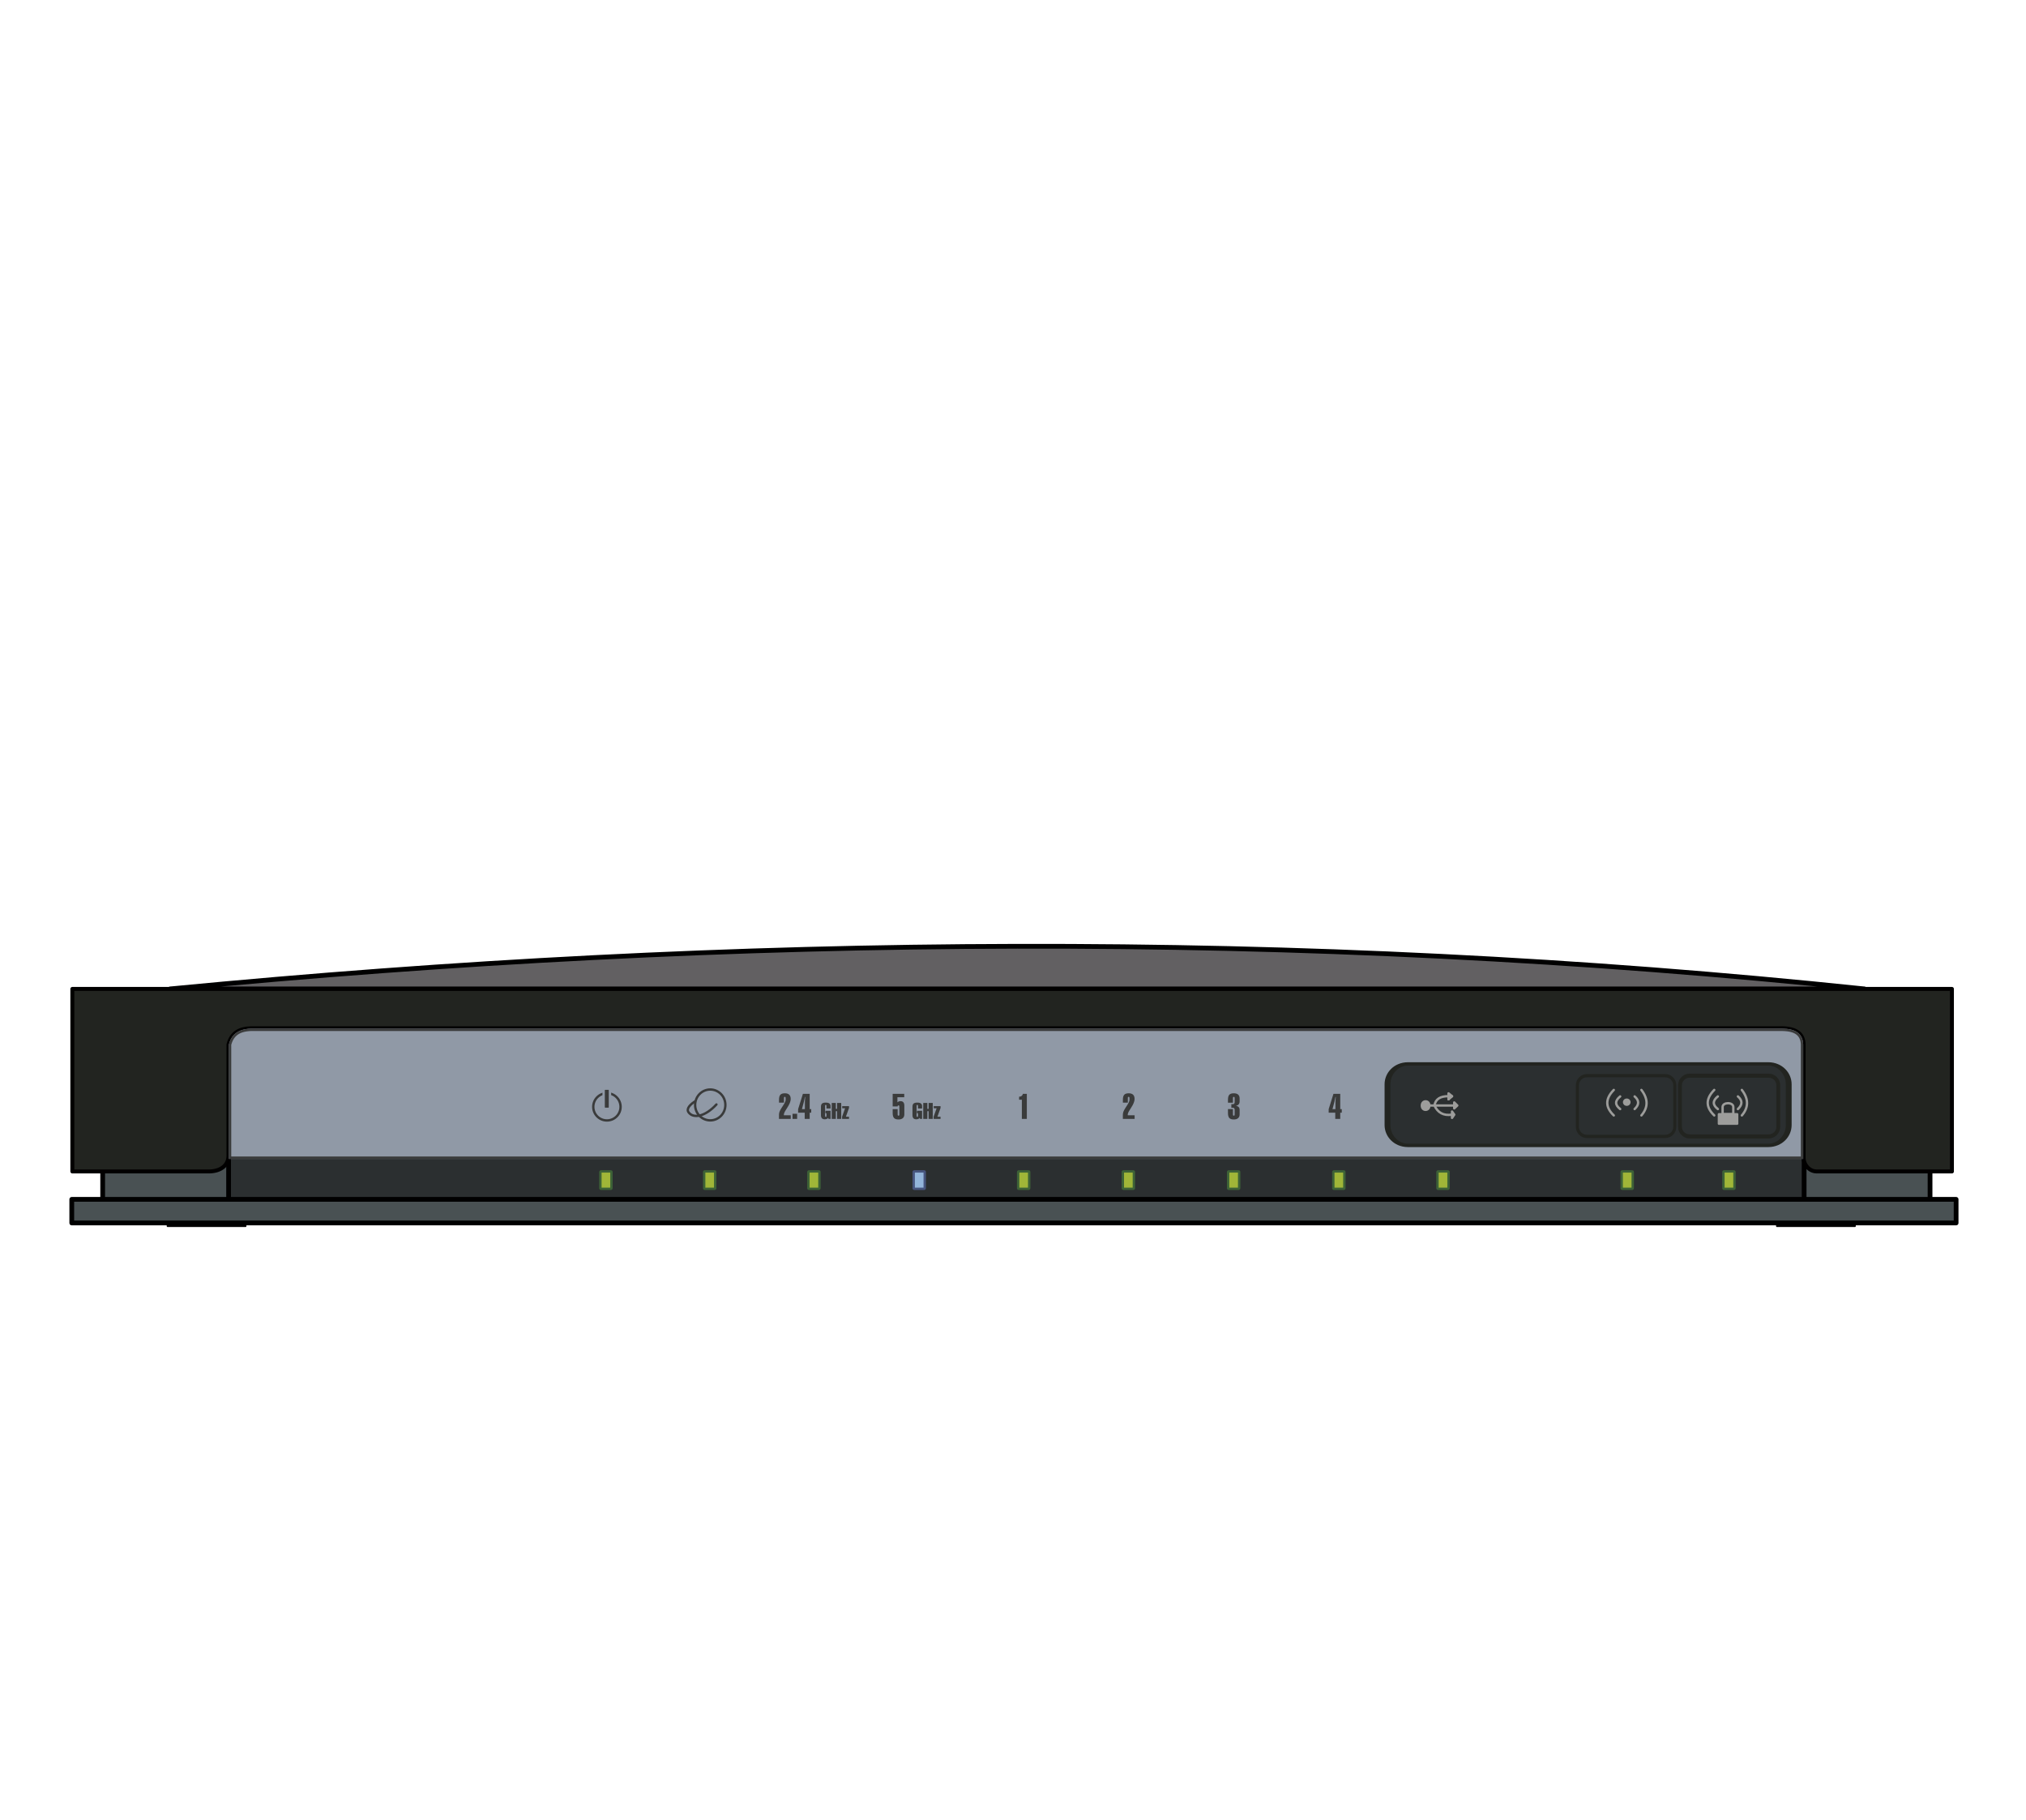 <?xml version="1.0" standalone="no"?>
<!DOCTYPE svg PUBLIC "-//W3C//DTD SVG 1.1//EN" "http://www.w3.org/Graphics/SVG/1.1/DTD/svg11.dtd">
<svg width="100%" height="100%" viewBox="0 0 1280 1150" version="1.1" xmlns="http://www.w3.org/2000/svg" xmlns:xlink="http://www.w3.org/1999/xlink" xml:space="preserve" style="fill-rule:evenodd;clip-rule:evenodd;stroke-linecap:round;stroke-linejoin:round;stroke-miterlimit:1.414;">
    <g id="Netgear Front">
        <g transform="matrix(7.637,0,0,1,-863.442,0)">
            <rect x="130.092" y="641.887" width="137.214" height="123.814" style="fill:rgb(43,47,48);stroke-width:0.18px;stroke:black;"/>
        </g>
        <g id="boden">
            <rect x="1122.6" y="766.36" width="49.355" height="8.411" style="fill:black;stroke-width:1px;stroke:black;"/>
            <g transform="matrix(1,0,0,1,-1016.77,0)">
                <rect x="1122.6" y="766.36" width="49.355" height="8.411" style="fill:black;stroke-width:1px;stroke:black;"/>
            </g>
            <rect x="64.872" y="727.852" width="79.556" height="32.669" style="fill:rgb(73,81,83);stroke-width:3px;stroke:black;"/>
            <g transform="matrix(1,0,0,1,1074.95,0)">
                <rect x="64.872" y="727.852" width="79.556" height="32.669" style="fill:rgb(73,81,83);stroke-width:3px;stroke:black;"/>
            </g>
            <rect x="45.343" y="757.801" width="1190.5" height="14.923" style="fill:rgb(73,81,83);stroke-width:3px;stroke:black;"/>
        </g>
        <path d="M107.462,624.844L1177.9,624.844C821.085,587.453 464.271,590.381 107.462,624.844Z" style="fill:rgb(98,96,98);stroke-width:3px;stroke:black;"/>
        <path d="M45.705,740.17L131.933,740.17C138.759,740.17 144.351,736.776 144.351,730.257L144.351,659.958C146.244,652.499 151.473,649.886 158.39,649.724L1123.31,649.724C1134.12,649.214 1139.38,652.731 1139.5,659.958L1139.5,731.857C1139.5,735.254 1142.61,740.17 1147.81,740.17L1233.2,740.17L1233.2,624.844L45.705,624.844L45.705,740.17Z" style="fill:rgb(34,36,32);stroke-width:2.5px;stroke:rgb(1,0,0);"/>
        <g id="red">
            <path d="M144.598,659.958C146.068,654.338 149.674,650.278 158.39,649.947L1125.97,649.947C1133.74,650.026 1138.98,652.562 1139.24,659.958L1139.24,732.227L144.598,732.227L144.598,659.958Z" style="fill:rgb(144,153,166);"/>
            <path d="M1126.15,649.95L1126.34,649.953L1126.52,649.957L1126.69,649.962L1126.87,649.968L1127.05,649.975L1127.22,649.983L1127.4,649.992L1127.57,650.001L1127.75,650.012L1127.92,650.024L1128.09,650.036L1128.26,650.05L1128.43,650.065L1128.6,650.08L1128.76,650.097L1128.93,650.114L1129.09,650.133L1129.26,650.153L1129.42,650.173L1129.58,650.195L1129.74,650.218L1129.9,650.242L1130.06,650.267L1130.22,650.293L1130.37,650.32L1130.53,650.348L1130.68,650.377L1130.83,650.407L1130.99,650.439L1131.14,650.471L1131.29,650.505L1131.43,650.539L1131.58,650.575L1131.73,650.612L1131.87,650.65L1132.02,650.69L1132.16,650.73L1132.3,650.772L1132.44,650.814L1132.58,650.858L1132.71,650.903L1132.85,650.95L1132.99,650.997L1133.12,651.046L1133.25,651.096L1133.38,651.147L1133.52,651.199L1133.64,651.253L1133.77,651.308L1133.9,651.364L1134.02,651.421L1134.15,651.48L1134.27,651.539L1134.39,651.601L1134.51,651.663L1134.63,651.727L1134.75,651.792L1134.86,651.858L1134.98,651.925L1135.09,651.994L1135.2,652.064L1135.31,652.136L1135.42,652.209L1135.53,652.283L1135.64,652.359L1135.74,652.435L1135.84,652.514L1135.95,652.593L1136.05,652.674L1136.15,652.757L1136.24,652.84L1136.34,652.926L1136.44,653.012L1136.53,653.1L1136.62,653.189L1136.71,653.28L1136.8,653.372L1136.89,653.466L1136.98,653.561L1137.06,653.658L1137.14,653.756L1137.23,653.855L1137.31,653.956L1137.38,654.059L1137.46,654.163L1137.54,654.268L1137.61,654.375L1137.68,654.483L1137.76,654.593L1137.83,654.705L1137.89,654.818L1137.96,654.932L1138.02,655.048L1138.09,655.166L1138.15,655.285L1138.21,655.405L1138.27,655.528L1138.33,655.652L1138.38,655.777L1138.43,655.904L1138.49,656.033L1138.54,656.163L1138.58,656.295L1138.63,656.428L1138.68,656.563L1138.72,656.7L1138.76,656.838L1138.8,656.978L1138.84,657.119L1138.88,657.263L1138.91,657.408L1138.95,657.554L1138.98,657.702L1139.01,657.852L1139.04,658.004L1139.06,658.157L1139.09,658.312L1139.11,658.469L1139.13,658.628L1139.15,658.788L1139.17,658.95L1139.18,659.113L1139.2,659.279L1139.21,659.446L1139.22,659.615L1139.23,659.785L1139.24,659.958L1139.24,732.227L144.598,732.227L144.598,659.958L144.633,659.826L144.669,659.695L144.705,659.565L144.742,659.436L144.78,659.306L144.819,659.178L144.859,659.05L144.9,658.923L144.941,658.796L144.983,658.67L145.026,658.545L145.07,658.42L145.115,658.296L145.161,658.172L145.208,658.05L145.255,657.928L145.304,657.806L145.353,657.685L145.404,657.565L145.455,657.446L145.507,657.327L145.56,657.209L145.615,657.092L145.67,656.975L145.726,656.859L145.783,656.744L145.841,656.63L145.9,656.516L145.961,656.403L146.022,656.291L146.084,656.18L146.147,656.069L146.212,655.959L146.277,655.85L146.344,655.742L146.411,655.634L146.48,655.528L146.55,655.422L146.621,655.316L146.693,655.212L146.766,655.109L146.84,655.006L146.915,654.904L146.992,654.803L147.07,654.703L147.148,654.604L147.228,654.505L147.31,654.408L147.392,654.311L147.476,654.215L147.56,654.12L147.646,654.026L147.734,653.933L147.822,653.841L147.912,653.749L148.003,653.659L148.095,653.569L148.189,653.481L148.283,653.393L148.379,653.306L148.477,653.22L148.575,653.136L148.675,653.052L148.777,652.969L148.879,652.887L148.983,652.806L149.088,652.726L149.195,652.647L149.303,652.569L149.412,652.492L149.523,652.416L149.635,652.341L149.749,652.267L149.864,652.194L149.98,652.122L150.098,652.051L150.217,651.981L150.338,651.912L150.46,651.845L150.583,651.778L150.708,651.712L150.835,651.648L150.963,651.584L151.092,651.522L151.223,651.461L151.356,651.401L151.489,651.341L151.625,651.283L151.762,651.227L151.9,651.171L152.041,651.116L152.182,651.063L152.325,651.011L152.47,650.959L152.617,650.909L152.764,650.861L152.914,650.813L153.065,650.766L153.218,650.721L153.372,650.677L153.528,650.634L153.686,650.592L153.845,650.552L154.006,650.512L154.169,650.474L154.333,650.437L154.499,650.402L154.667,650.367L154.836,650.334L155.008,650.302L155.18,650.271L155.355,650.242L155.531,650.214L155.709,650.187L155.889,650.161L156.071,650.137L156.254,650.114L156.439,650.092L156.626,650.072L156.815,650.053L157.005,650.035L157.197,650.018L157.391,650.003L157.587,649.989L157.785,649.977L157.985,649.966L158.186,649.956L158.39,649.947L1125.97,649.947L1126.15,649.95ZM158.421,651.448L158.253,651.454L158.063,651.464L157.874,651.474L157.687,651.486L157.502,651.499L157.32,651.513L157.139,651.529L156.96,651.545L156.783,651.563L156.608,651.583L156.435,651.603L156.264,651.624L156.094,651.647L155.927,651.671L155.762,651.696L155.598,651.722L155.436,651.749L155.276,651.778L155.118,651.807L154.962,651.838L154.808,651.87L154.655,651.902L154.504,651.936L154.356,651.971L154.208,652.007L154.063,652.044L153.92,652.082L153.778,652.121L153.637,652.161L153.499,652.202L153.362,652.244L153.227,652.287L153.094,652.331L152.963,652.376L152.833,652.422L152.704,652.469L152.578,652.517L152.453,652.566L152.329,652.615L152.208,652.666L152.087,652.717L151.968,652.77L151.852,652.823L151.736,652.877L151.622,652.932L151.509,652.988L151.398,653.044L151.288,653.102L151.18,653.161L151.073,653.22L150.968,653.28L150.864,653.341L150.761,653.402L150.66,653.465L150.561,653.528L150.462,653.592L150.364,653.658L150.269,653.723L150.174,653.79L150.081,653.857L149.989,653.926L149.898,653.995L149.808,654.064L149.72,654.135L149.633,654.206L149.547,654.279L149.462,654.352L149.378,654.426L149.295,654.5L149.214,654.576L149.133,654.652L149.054,654.729L148.976,654.807L148.899,654.885L148.822,654.965L148.748,655.045L148.673,655.126L148.6,655.208L148.528,655.29L148.457,655.374L148.387,655.458L148.318,655.543L148.25,655.629L148.182,655.716L148.116,655.803L148.051,655.892L147.986,655.981L147.922,656.071L147.86,656.162L147.798,656.253L147.737,656.346L147.677,656.439L147.618,656.533L147.56,656.628L147.502,656.724L147.446,656.821L147.39,656.918L147.335,657.016L147.281,657.115L147.228,657.215L147.175,657.316L147.123,657.418L147.073,657.52L147.023,657.623L146.973,657.727L146.925,657.832L146.877,657.938L146.83,658.044L146.784,658.152L146.739,658.26L146.694,658.368L146.651,658.478L146.608,658.589L146.565,658.7L146.524,658.812L146.483,658.925L146.443,659.038L146.404,659.153L146.365,659.268L146.327,659.384L146.29,659.5L146.253,659.617L146.218,659.736L146.183,659.855L146.148,659.974L146.115,660.094L146.098,660.155L146.098,730.727L1137.74,730.727L1137.74,659.988L1137.73,659.854L1137.73,659.7L1137.71,659.548L1137.7,659.398L1137.69,659.25L1137.68,659.104L1137.66,658.96L1137.64,658.818L1137.63,658.678L1137.61,658.54L1137.58,658.404L1137.56,658.27L1137.54,658.137L1137.51,658.007L1137.48,657.878L1137.45,657.752L1137.42,657.627L1137.39,657.504L1137.36,657.383L1137.32,657.263L1137.29,657.146L1137.25,657.03L1137.21,656.916L1137.17,656.803L1137.13,656.693L1137.09,656.584L1137.05,656.476L1137,656.371L1136.96,656.266L1136.91,656.164L1136.86,656.063L1136.81,655.964L1136.76,655.866L1136.71,655.769L1136.66,655.674L1136.6,655.58L1136.55,655.489L1136.49,655.398L1136.43,655.308L1136.37,655.22L1136.31,655.133L1136.25,655.048L1136.19,654.963L1136.12,654.88L1136.06,654.799L1135.99,654.718L1135.93,654.639L1135.86,654.56L1135.79,654.483L1135.71,654.407L1135.64,654.332L1135.57,654.258L1135.49,654.185L1135.42,654.113L1135.34,654.042L1135.26,653.973L1135.18,653.904L1135.1,653.836L1135.02,653.769L1134.93,653.704L1134.85,653.639L1134.76,653.575L1134.67,653.512L1134.58,653.45L1134.49,653.389L1134.4,653.329L1134.3,653.27L1134.21,653.212L1134.11,653.155L1134.01,653.099L1133.91,653.043L1133.81,652.989L1133.71,652.936L1133.6,652.883L1133.5,652.832L1133.39,652.781L1133.28,652.731L1133.17,652.682L1133.06,652.635L1132.95,652.588L1132.83,652.542L1132.72,652.497L1132.6,652.453L1132.48,652.41L1132.36,652.368L1132.24,652.326L1132.12,652.286L1131.99,652.247L1131.87,652.209L1131.74,652.171L1131.61,652.135L1131.48,652.099L1131.35,652.065L1131.22,652.031L1131.09,651.998L1130.95,651.967L1130.81,651.936L1130.68,651.906L1130.54,651.877L1130.4,651.85L1130.25,651.823L1130.11,651.797L1129.97,651.772L1129.82,651.748L1129.67,651.724L1129.53,651.702L1129.38,651.681L1129.22,651.661L1129.07,651.641L1128.92,651.623L1128.76,651.605L1128.61,651.589L1128.45,651.573L1128.29,651.559L1128.13,651.545L1127.97,651.532L1127.81,651.52L1127.65,651.509L1127.49,651.499L1127.32,651.489L1127.15,651.481L1126.99,651.474L1126.82,651.467L1126.65,651.461L1126.48,651.457L1126.31,651.453L1126.13,651.45L1125.96,651.448L158.421,651.448Z" style="fill:rgb(58,59,59);"/>
        </g>
        <g id="buttons" transform="matrix(0.951,0,0,1,48.557,0)">
            <g transform="matrix(1.814,0,0,1,-926.474,0)">
                <path d="M1137.67,685.1C1137.67,677.997 1134.33,672.23 1130.21,672.23L998.185,672.23C994.068,672.23 990.726,677.997 990.726,685.1L990.726,710.839C990.726,717.942 994.068,723.708 998.185,723.708L1130.21,723.708C1134.33,723.708 1137.67,717.942 1137.67,710.839L1137.67,685.1Z" style="fill:rgb(43,47,48);stroke-width:2.13px;stroke:rgb(34,36,32);"/>
            </g>
            <g transform="matrix(0.992,0,0,1,9.337,0)">
                <path d="M1130.03,685.726C1130.03,682.38 1127.15,679.665 1123.6,679.665L1070.62,679.665C1067.08,679.665 1064.2,682.38 1064.2,685.726L1064.2,711.978C1064.2,715.324 1067.08,718.039 1070.62,718.039L1123.6,718.039C1127.15,718.039 1130.03,715.324 1130.03,711.978L1130.03,685.726Z" style="fill:rgb(43,47,48);stroke-width:2.57px;stroke:rgb(34,36,32);"/>
            </g>
            <g transform="matrix(0.983,0,0,1,-49.252,0)">
                <path d="M1130.03,685.726C1130.03,682.38 1127.13,679.665 1123.55,679.665L1070.68,679.665C1067.1,679.665 1064.2,682.38 1064.2,685.726L1064.2,711.978C1064.2,715.324 1067.1,718.039 1070.68,718.039L1123.55,718.039C1127.13,718.039 1130.03,715.324 1130.03,711.978L1130.03,685.726Z" style="fill:rgb(43,47,48);stroke-width:2.07px;stroke:rgb(34,36,32);"/>
            </g>
        </g>
        <g id="Beschriftung" transform="matrix(1,0,0,1,0,185.87)">
            <g id="wifi">
                <path d="M1019.57,502.796C1013.58,508.899 1014.62,514.14 1019.57,518.901" style="fill:none;stroke-width:1.5px;stroke:rgb(157,157,155);"/>
                <path d="M1037.02,502.796C1041.43,508.555 1041.3,513.911 1037.02,518.901" style="fill:none;stroke-width:1.5px;stroke:rgb(157,157,155);"/>
                <ellipse cx="1027.76" cy="510.538" rx="1.654" ry="1.591" style="fill:rgb(157,157,155);stroke-width:1.5px;stroke:rgb(157,157,155);"/>
                <path d="M1023.6,506.896C1020.11,509.701 1020.33,512.351 1023.6,514.873" style="fill:none;stroke-width:1.5px;stroke:rgb(157,157,155);"/>
                <path d="M1032.74,506.896C1035.78,509.521 1035.6,512.182 1032.74,514.873" style="fill:none;stroke-width:1.5px;stroke:rgb(157,157,155);"/>
            </g>
            <g id="wifi secure" transform="matrix(1,0,0,1,63.461,0)">
                <path d="M1019.57,502.796C1013.58,508.899 1014.62,514.14 1019.57,518.901" style="fill:none;stroke-width:1.5px;stroke:rgb(157,157,155);"/>
                <path d="M1037.02,502.796C1041.43,508.555 1041.3,513.911 1037.02,518.901" style="fill:none;stroke-width:1.5px;stroke:rgb(157,157,155);"/>
                <g transform="matrix(1,0,0,1,-1.752,0)">
                    <path d="M1023.6,506.896C1020.11,509.701 1020.33,512.351 1023.6,514.873" style="fill:none;stroke-width:1.5px;stroke:rgb(157,157,155);"/>
                </g>
                <g transform="matrix(1,0,0,1,-68.992,0)">
                    <rect x="1091.52" y="518.16" width="11.528" height="5.96" style="fill:rgb(157,157,155);stroke-width:1.5px;stroke:rgb(157,157,155);"/>
                </g>
                <g transform="matrix(1,0,0,1,-68.992,0)">
                    <path d="M1093.85,518.137L1093.85,513.588C1093.85,510.4 1100.61,510.34 1100.61,513.588L1100.61,518.137L1093.85,518.137Z" style="fill:none;stroke-width:1.5px;stroke:rgb(157,157,155);"/>
                </g>
                <g transform="matrix(1,0,0,1,1.787,0)">
                    <path d="M1032.74,506.896C1035.78,509.521 1035.6,512.182 1032.74,514.873" style="fill:none;stroke-width:1.5px;stroke:rgb(157,157,155);"/>
                </g>
            </g>
            <g id="usb" transform="matrix(1,0,0,1,329.663,0)">
                <ellipse cx="571.006" cy="512.691" rx="2.363" ry="2.68" style="fill:rgb(157,157,155);stroke-width:1.5px;stroke:rgb(157,157,155);"/>
                <path d="M571.367,512.64L591.021,512.64L589.102,510.702L589.102,514.443L591.021,512.64L576.604,512.64C577.242,508.629 580.24,506.696 585.494,506.755L587.709,506.755L585.494,504.967L585.494,508.697L585.494,506.755C580.558,506.702 577.332,508.395 576.604,512.64C578.665,517.021 582.148,519.272 587.709,518.411L587.709,516.448L589.102,518.411L587.709,520.46L587.709,518.411" style="fill:none;stroke-width:1.5px;stroke:rgb(157,157,155);"/>
                <path d="M587.709,506.844L585.494,508.697" style="fill:none;stroke-width:1.5px;stroke:rgb(157,157,155);"/>
            </g>
            <g transform="matrix(1,0,0,1,63.22,0)">
                <g transform="matrix(1,0,0,1,2.231,-1.083)">
                    <path d="M430.898,509.026C430.898,508.754 430.855,508.555 430.769,508.43C430.683,508.305 430.551,508.242 430.372,508.242C430.178,508.242 430.042,508.299 429.963,508.414C429.885,508.529 429.845,508.733 429.845,509.026L429.845,511.916L426.719,511.916L426.719,510.09C426.719,508.6 427.004,507.546 427.573,506.926C428.143,506.307 429.09,505.997 430.415,505.997C431.653,505.997 432.579,506.3 433.191,506.905C433.804,507.51 434.11,508.425 434.11,509.649C434.11,511.082 433.351,512.954 431.832,515.267C431.539,515.726 431.317,516.073 431.166,516.309C430.629,517.155 430.264,517.819 430.071,518.302C429.877,518.786 429.781,519.228 429.781,519.629C429.781,519.665 429.784,519.711 429.791,519.768C429.799,519.826 429.802,519.869 429.802,519.897L434.131,519.897L434.131,522.185L426.698,522.185L426.698,519.564C426.698,518.92 426.812,518.279 427.041,517.641C427.271,517.004 427.736,516.141 428.438,515.053C428.596,514.809 428.821,514.465 429.115,514.021C430.304,512.21 430.898,510.956 430.898,510.262L430.898,509.026Z" style="fill:rgb(58,59,59);fill-rule:nonzero;"/>
                    <rect x="435.248" y="518.952" width="2.911" height="3.233" style="fill:rgb(58,59,59);fill-rule:nonzero;"/>
                    <path d="M442.951,522.185L442.951,518.265L438.793,518.265L438.793,516.009L441.812,506.341L446.098,506.341L446.098,516.009L447.065,516.009L447.065,518.265L446.098,518.265L446.098,522.185L442.951,522.185ZM441.21,516.009L443.058,516.009L443.08,511.25C443.08,511.042 443.097,510.67 443.133,510.133C443.169,509.596 443.219,508.994 443.284,508.328L443.08,508.328C442.929,509.187 442.704,510.238 442.403,511.481C442.102,512.723 441.705,514.233 441.21,516.009Z" style="fill:rgb(58,59,59);fill-rule:nonzero;"/>
                </g>
                <g transform="matrix(1.29,0,0,1,-94.768,-1.083)">
                    <path d="M426.524,514.488C426.524,513.545 426.705,512.875 427.067,512.478C427.43,512.082 428.032,511.884 428.875,511.884C429.664,511.884 430.253,512.067 430.643,512.434C431.032,512.801 431.227,513.353 431.227,514.092L431.227,515.602L429.224,515.602L429.224,513.811C429.224,513.634 429.198,513.508 429.145,513.435C429.093,513.363 429.003,513.326 428.875,513.326C428.757,513.326 428.672,513.365 428.619,513.442C428.567,513.52 428.54,513.643 428.54,513.811L428.54,520.394C428.54,520.572 428.567,520.699 428.619,520.774C428.672,520.849 428.757,520.887 428.875,520.887C429.003,520.887 429.093,520.848 429.145,520.77C429.198,520.693 429.224,520.568 429.224,520.394L429.224,518.617L428.718,518.617L428.718,517.058L431.227,517.058L431.227,522.185L430.236,522.185L430.106,521.557C429.873,521.853 429.616,522.074 429.333,522.22C429.051,522.365 428.739,522.438 428.397,522.438C427.773,522.438 427.304,522.22 426.992,521.782C426.68,521.345 426.524,520.686 426.524,519.807L426.524,514.488Z" style="fill:rgb(58,59,59);fill-rule:nonzero;"/>
                    <path d="M431.801,522.185L431.801,512.102L433.804,512.102L433.804,515.842L434.433,515.842L434.433,512.102L436.45,512.102L436.45,522.185L434.433,522.185L434.433,517.311L433.804,517.311L433.804,522.185L431.801,522.185Z" style="fill:rgb(58,59,59);fill-rule:nonzero;"/>
                    <path d="M436.88,522.185L436.88,520.784L438.35,515.452L436.928,515.452L436.928,514.119L440.271,514.119L440.271,515.281L438.733,520.825L440.271,520.825L440.271,522.185L436.88,522.185Z" style="fill:rgb(58,59,59);fill-rule:nonzero;"/>
                </g>
                <g transform="matrix(1.29,0,0,1,-36.943,-1.083)">
                    <path d="M426.524,514.488C426.524,513.545 426.705,512.875 427.067,512.478C427.43,512.082 428.032,511.884 428.875,511.884C429.664,511.884 430.253,512.067 430.643,512.434C431.032,512.801 431.227,513.353 431.227,514.092L431.227,515.602L429.224,515.602L429.224,513.811C429.224,513.634 429.198,513.508 429.145,513.435C429.093,513.363 429.003,513.326 428.875,513.326C428.757,513.326 428.672,513.365 428.619,513.442C428.567,513.52 428.54,513.643 428.54,513.811L428.54,520.394C428.54,520.572 428.567,520.699 428.619,520.774C428.672,520.849 428.757,520.887 428.875,520.887C429.003,520.887 429.093,520.848 429.145,520.77C429.198,520.693 429.224,520.568 429.224,520.394L429.224,518.617L428.718,518.617L428.718,517.058L431.227,517.058L431.227,522.185L430.236,522.185L430.106,521.557C429.873,521.853 429.616,522.074 429.333,522.22C429.051,522.365 428.739,522.438 428.397,522.438C427.773,522.438 427.304,522.22 426.992,521.782C426.68,521.345 426.524,520.686 426.524,519.807L426.524,514.488Z" style="fill:rgb(58,59,59);fill-rule:nonzero;"/>
                    <path d="M431.801,522.185L431.801,512.102L433.804,512.102L433.804,515.842L434.433,515.842L434.433,512.102L436.45,512.102L436.45,522.185L434.433,522.185L434.433,517.311L433.804,517.311L433.804,522.185L431.801,522.185Z" style="fill:rgb(58,59,59);fill-rule:nonzero;"/>
                    <path d="M436.88,522.185L436.88,520.784L438.35,515.452L436.928,515.452L436.928,514.119L440.271,514.119L440.271,515.281L438.733,520.825L440.271,520.825L440.271,522.185L436.88,522.185Z" style="fill:rgb(58,59,59);fill-rule:nonzero;"/>
                </g>
                <g transform="matrix(1,0,0,1,74.018,-1.083)">
                    <path d="M434.11,513.785L434.11,519.307C434.11,520.345 433.791,521.143 433.154,521.702C432.516,522.261 431.603,522.54 430.415,522.54C429.104,522.54 428.164,522.23 427.595,521.611C427.025,520.991 426.741,519.944 426.741,518.469L426.741,516.009L429.888,516.009L429.888,519.371C429.888,519.643 429.931,519.84 430.017,519.962C430.103,520.084 430.243,520.144 430.436,520.144C430.622,520.144 430.756,520.085 430.839,519.967C430.921,519.849 430.962,519.65 430.962,519.371L430.962,514.376C430.962,514.125 430.919,513.941 430.833,513.823C430.748,513.704 430.615,513.645 430.436,513.645C430.25,513.645 430.112,513.701 430.022,513.812C429.933,513.923 429.888,514.089 429.888,514.311L426.741,514.311L426.741,506.341L434.045,506.341L434.045,508.5L429.738,508.5L429.738,511.733C430.031,511.461 430.334,511.266 430.645,511.148C430.957,511.03 431.328,510.971 431.757,510.971C432.524,510.971 433.107,511.209 433.508,511.685C433.909,512.161 434.11,512.861 434.11,513.785Z" style="fill:rgb(58,59,59);fill-rule:nonzero;"/>
                </g>
            </g>
            <g transform="matrix(1,0,0,1,216.483,-1.083)">
                <path d="M429.115,522.185L429.115,510.068L427.374,510.068L427.374,508.145L427.45,508.145C428.058,508.145 428.569,507.986 428.98,507.667C429.392,507.349 429.659,506.906 429.781,506.341L432.262,506.341L432.262,522.185L429.115,522.185Z" style="fill:rgb(58,59,59);fill-rule:nonzero;"/>
            </g>
            <g transform="matrix(1,0,0,1,282.705,-1.083)">
                <path d="M430.898,509.026C430.898,508.754 430.855,508.555 430.769,508.43C430.683,508.305 430.551,508.242 430.372,508.242C430.178,508.242 430.042,508.299 429.963,508.414C429.885,508.529 429.845,508.733 429.845,509.026L429.845,511.916L426.719,511.916L426.719,510.09C426.719,508.6 427.004,507.546 427.573,506.926C428.143,506.307 429.09,505.997 430.415,505.997C431.653,505.997 432.579,506.3 433.191,506.905C433.804,507.51 434.11,508.425 434.11,509.649C434.11,511.082 433.351,512.954 431.832,515.267C431.539,515.726 431.317,516.073 431.166,516.309C430.629,517.155 430.264,517.819 430.071,518.302C429.877,518.786 429.781,519.228 429.781,519.629C429.781,519.665 429.784,519.711 429.791,519.768C429.799,519.826 429.802,519.869 429.802,519.897L434.131,519.897L434.131,522.185L426.698,522.185L426.698,519.564C426.698,518.92 426.812,518.279 427.041,517.641C427.271,517.004 427.736,516.141 428.438,515.053C428.596,514.809 428.821,514.465 429.115,514.021C430.304,512.21 430.898,510.956 430.898,510.262L430.898,509.026Z" style="fill:rgb(58,59,59);fill-rule:nonzero;"/>
            </g>
            <g transform="matrix(1,0,0,1,349.07,-1.083)">
                <path d="M426.741,515.955L429.888,515.955L429.888,519.371C429.888,519.643 429.931,519.84 430.017,519.962C430.103,520.084 430.243,520.144 430.436,520.144C430.622,520.144 430.756,520.085 430.839,519.967C430.921,519.849 430.962,519.65 430.962,519.371L430.962,516.395C430.962,516.037 430.867,515.74 430.678,515.504C430.488,515.267 430.253,515.149 429.974,515.149L428.878,515.149L428.878,512.861L429.974,512.861C430.289,512.861 430.533,512.75 430.705,512.528C430.876,512.306 430.962,511.998 430.962,511.604L430.962,509.026C430.962,508.761 430.921,508.568 430.839,508.446C430.756,508.324 430.622,508.264 430.436,508.264C430.243,508.264 430.103,508.321 430.017,508.435C429.931,508.55 429.888,508.747 429.888,509.026L429.888,511.959L426.741,511.959L426.741,510.09C426.741,508.593 427.024,507.537 427.589,506.921C428.155,506.305 429.097,505.997 430.415,505.997C431.632,505.997 432.552,506.273 433.175,506.824C433.798,507.376 434.11,508.192 434.11,509.273L434.11,511.1C434.11,511.866 433.916,512.483 433.53,512.953C433.143,513.422 432.552,513.756 431.757,513.957C432.559,514.057 433.152,514.317 433.535,514.736C433.918,515.155 434.11,515.754 434.11,516.535L434.11,519.307C434.11,520.345 433.791,521.143 433.154,521.702C432.516,522.261 431.603,522.54 430.415,522.54C429.104,522.54 428.164,522.228 427.595,521.605C427.025,520.982 426.741,519.93 426.741,518.447L426.741,515.955Z" style="fill:rgb(58,59,59);fill-rule:nonzero;"/>
            </g>
            <g transform="matrix(1,0,0,1,413.186,-1.083)">
                <path d="M430.415,522.185L430.415,518.265L426.257,518.265L426.257,516.009L429.276,506.341L433.562,506.341L433.562,516.009L434.529,516.009L434.529,518.265L433.562,518.265L433.562,522.185L430.415,522.185ZM428.674,516.009L430.522,516.009L430.543,511.25C430.543,511.042 430.561,510.67 430.597,510.133C430.633,509.596 430.683,508.994 430.748,508.328L430.543,508.328C430.393,509.187 430.167,510.238 429.867,511.481C429.566,512.723 429.168,514.233 428.674,516.009Z" style="fill:rgb(58,59,59);fill-rule:nonzero;"/>
            </g>
            <g id="online" transform="matrix(1,0,0,1,-200.289,0)">
                <ellipse cx="649.019" cy="512.278" rx="9.557" ry="9.754" style="fill:rgb(144,153,166);stroke-width:1.5px;stroke:rgb(58,59,59);"/>
                <path d="M639.222,510.138C634.846,512.997 634.214,515.404 635.255,516.842C638.233,521.082 645.716,519.778 652.917,511.973" style="fill:none;stroke-width:1.5px;stroke:rgb(58,59,59);"/>
            </g>
            <g id="power">
                <g transform="matrix(1,0,0,1,-0.146,0)">
                    <ellipse cx="383.593" cy="513.473" rx="8.626" ry="8.604" style="fill:rgb(144,153,166);stroke-width:1.5px;stroke:rgb(58,59,59);"/>
                </g>
                <g transform="matrix(1,0,0,1,-0.609,-0.502)">
                    <path d="M385.973,503.47C385.973,502.918 385.526,502.471 384.974,502.471L382.977,502.471C382.425,502.471 381.978,502.918 381.978,503.47L381.978,514.245C381.978,514.796 382.425,515.244 382.977,515.244L384.974,515.244C385.526,515.244 385.973,514.796 385.973,514.245L385.973,503.47Z" style="fill:rgb(58,59,59);stroke-width:1.5px;stroke:rgb(144,153,166);"/>
                </g>
            </g>
        </g>
        <g id="led">
            <g transform="matrix(1,0,0,1,-0.561,0.667)">
                <path d="M386.864,739.79C386.864,739.616 386.723,739.476 386.55,739.476L380.197,739.476C380.024,739.476 379.883,739.616 379.883,739.79L379.883,750.145C379.883,750.318 380.024,750.459 380.197,750.459L386.55,750.459C386.723,750.459 386.864,750.318 386.864,750.145L386.864,739.79Z" style="fill:rgb(160,182,56);stroke-width:1.5px;stroke:rgb(61,98,55);"/>
            </g>
            <g transform="matrix(1,0,0,1,65,0.667)">
                <path d="M386.864,739.79C386.864,739.616 386.723,739.476 386.55,739.476L380.197,739.476C380.024,739.476 379.883,739.616 379.883,739.79L379.883,750.145C379.883,750.318 380.024,750.459 380.197,750.459L386.55,750.459C386.723,750.459 386.864,750.318 386.864,750.145L386.864,739.79Z" style="fill:rgb(160,182,56);stroke-width:1.5px;stroke:rgb(61,98,55);"/>
            </g>
            <g transform="matrix(1,0,0,1,197.366,0.667)">
                <path d="M386.864,739.79C386.864,739.616 386.723,739.476 386.55,739.476L380.197,739.476C380.024,739.476 379.883,739.616 379.883,739.79L379.883,750.145C379.883,750.318 380.024,750.459 380.197,750.459L386.55,750.459C386.723,750.459 386.864,750.318 386.864,750.145L386.864,739.79Z" style="fill:rgb(147,181,218);stroke-width:1.5px;stroke:rgb(71,85,126);"/>
            </g>
            <g transform="matrix(1,0,0,1,130.843,0.667)">
                <path d="M386.864,739.79C386.864,739.616 386.723,739.476 386.55,739.476L380.197,739.476C380.024,739.476 379.883,739.616 379.883,739.79L379.883,750.145C379.883,750.318 380.024,750.459 380.197,750.459L386.55,750.459C386.723,750.459 386.864,750.318 386.864,750.145L386.864,739.79Z" style="fill:rgb(160,182,56);stroke-width:1.5px;stroke:rgb(61,98,55);"/>
            </g>
            <g transform="matrix(1,0,0,1,263.368,0.667)">
                <path d="M386.864,739.79C386.864,739.616 386.723,739.476 386.55,739.476L380.197,739.476C380.024,739.476 379.883,739.616 379.883,739.79L379.883,750.145C379.883,750.318 380.024,750.459 380.197,750.459L386.55,750.459C386.723,750.459 386.864,750.318 386.864,750.145L386.864,739.79Z" style="fill:rgb(160,182,56);stroke-width:1.5px;stroke:rgb(61,98,55);"/>
            </g>
            <g transform="matrix(1,0,0,1,329.506,0.667)">
                <path d="M386.864,739.79C386.864,739.616 386.723,739.476 386.55,739.476L380.197,739.476C380.024,739.476 379.883,739.616 379.883,739.79L379.883,750.145C379.883,750.318 380.024,750.459 380.197,750.459L386.55,750.459C386.723,750.459 386.864,750.318 386.864,750.145L386.864,739.79Z" style="fill:rgb(160,182,56);stroke-width:1.5px;stroke:rgb(61,98,55);"/>
            </g>
            <g transform="matrix(1,0,0,1,396.025,0.667)">
                <path d="M386.864,739.79C386.864,739.616 386.723,739.476 386.55,739.476L380.197,739.476C380.024,739.476 379.883,739.616 379.883,739.79L379.883,750.145C379.883,750.318 380.024,750.459 380.197,750.459L386.55,750.459C386.723,750.459 386.864,750.318 386.864,750.145L386.864,739.79Z" style="fill:rgb(160,182,56);stroke-width:1.5px;stroke:rgb(61,98,55);"/>
            </g>
            <g transform="matrix(1,0,0,1,462.488,0.667)">
                <path d="M386.864,739.79C386.864,739.616 386.723,739.476 386.55,739.476L380.197,739.476C380.024,739.476 379.883,739.616 379.883,739.79L379.883,750.145C379.883,750.318 380.024,750.459 380.197,750.459L386.55,750.459C386.723,750.459 386.864,750.318 386.864,750.145L386.864,739.79Z" style="fill:rgb(160,182,56);stroke-width:1.5px;stroke:rgb(61,98,55);"/>
            </g>
            <g transform="matrix(1,0,0,1,528.296,0.667)">
                <path d="M386.864,739.79C386.864,739.616 386.723,739.476 386.55,739.476L380.197,739.476C380.024,739.476 379.883,739.616 379.883,739.79L379.883,750.145C379.883,750.318 380.024,750.459 380.197,750.459L386.55,750.459C386.723,750.459 386.864,750.318 386.864,750.145L386.864,739.79Z" style="fill:rgb(160,182,56);stroke-width:1.5px;stroke:rgb(61,98,55);"/>
            </g>
            <g transform="matrix(1,0,0,1,644.677,0.667)">
                <path d="M386.864,739.79C386.864,739.616 386.723,739.476 386.55,739.476L380.197,739.476C380.024,739.476 379.883,739.616 379.883,739.79L379.883,750.145C379.883,750.318 380.024,750.459 380.197,750.459L386.55,750.459C386.723,750.459 386.864,750.318 386.864,750.145L386.864,739.79Z" style="fill:rgb(160,182,56);stroke-width:1.5px;stroke:rgb(61,98,55);"/>
            </g>
            <g transform="matrix(1,0,0,1,708.955,0.667)">
                <path d="M386.864,739.79C386.864,739.616 386.723,739.476 386.55,739.476L380.197,739.476C380.024,739.476 379.883,739.616 379.883,739.79L379.883,750.145C379.883,750.318 380.024,750.459 380.197,750.459L386.55,750.459C386.723,750.459 386.864,750.318 386.864,750.145L386.864,739.79Z" style="fill:rgb(160,182,56);stroke-width:1.5px;stroke:rgb(61,98,55);"/>
            </g>
        </g>
    </g>
</svg>
